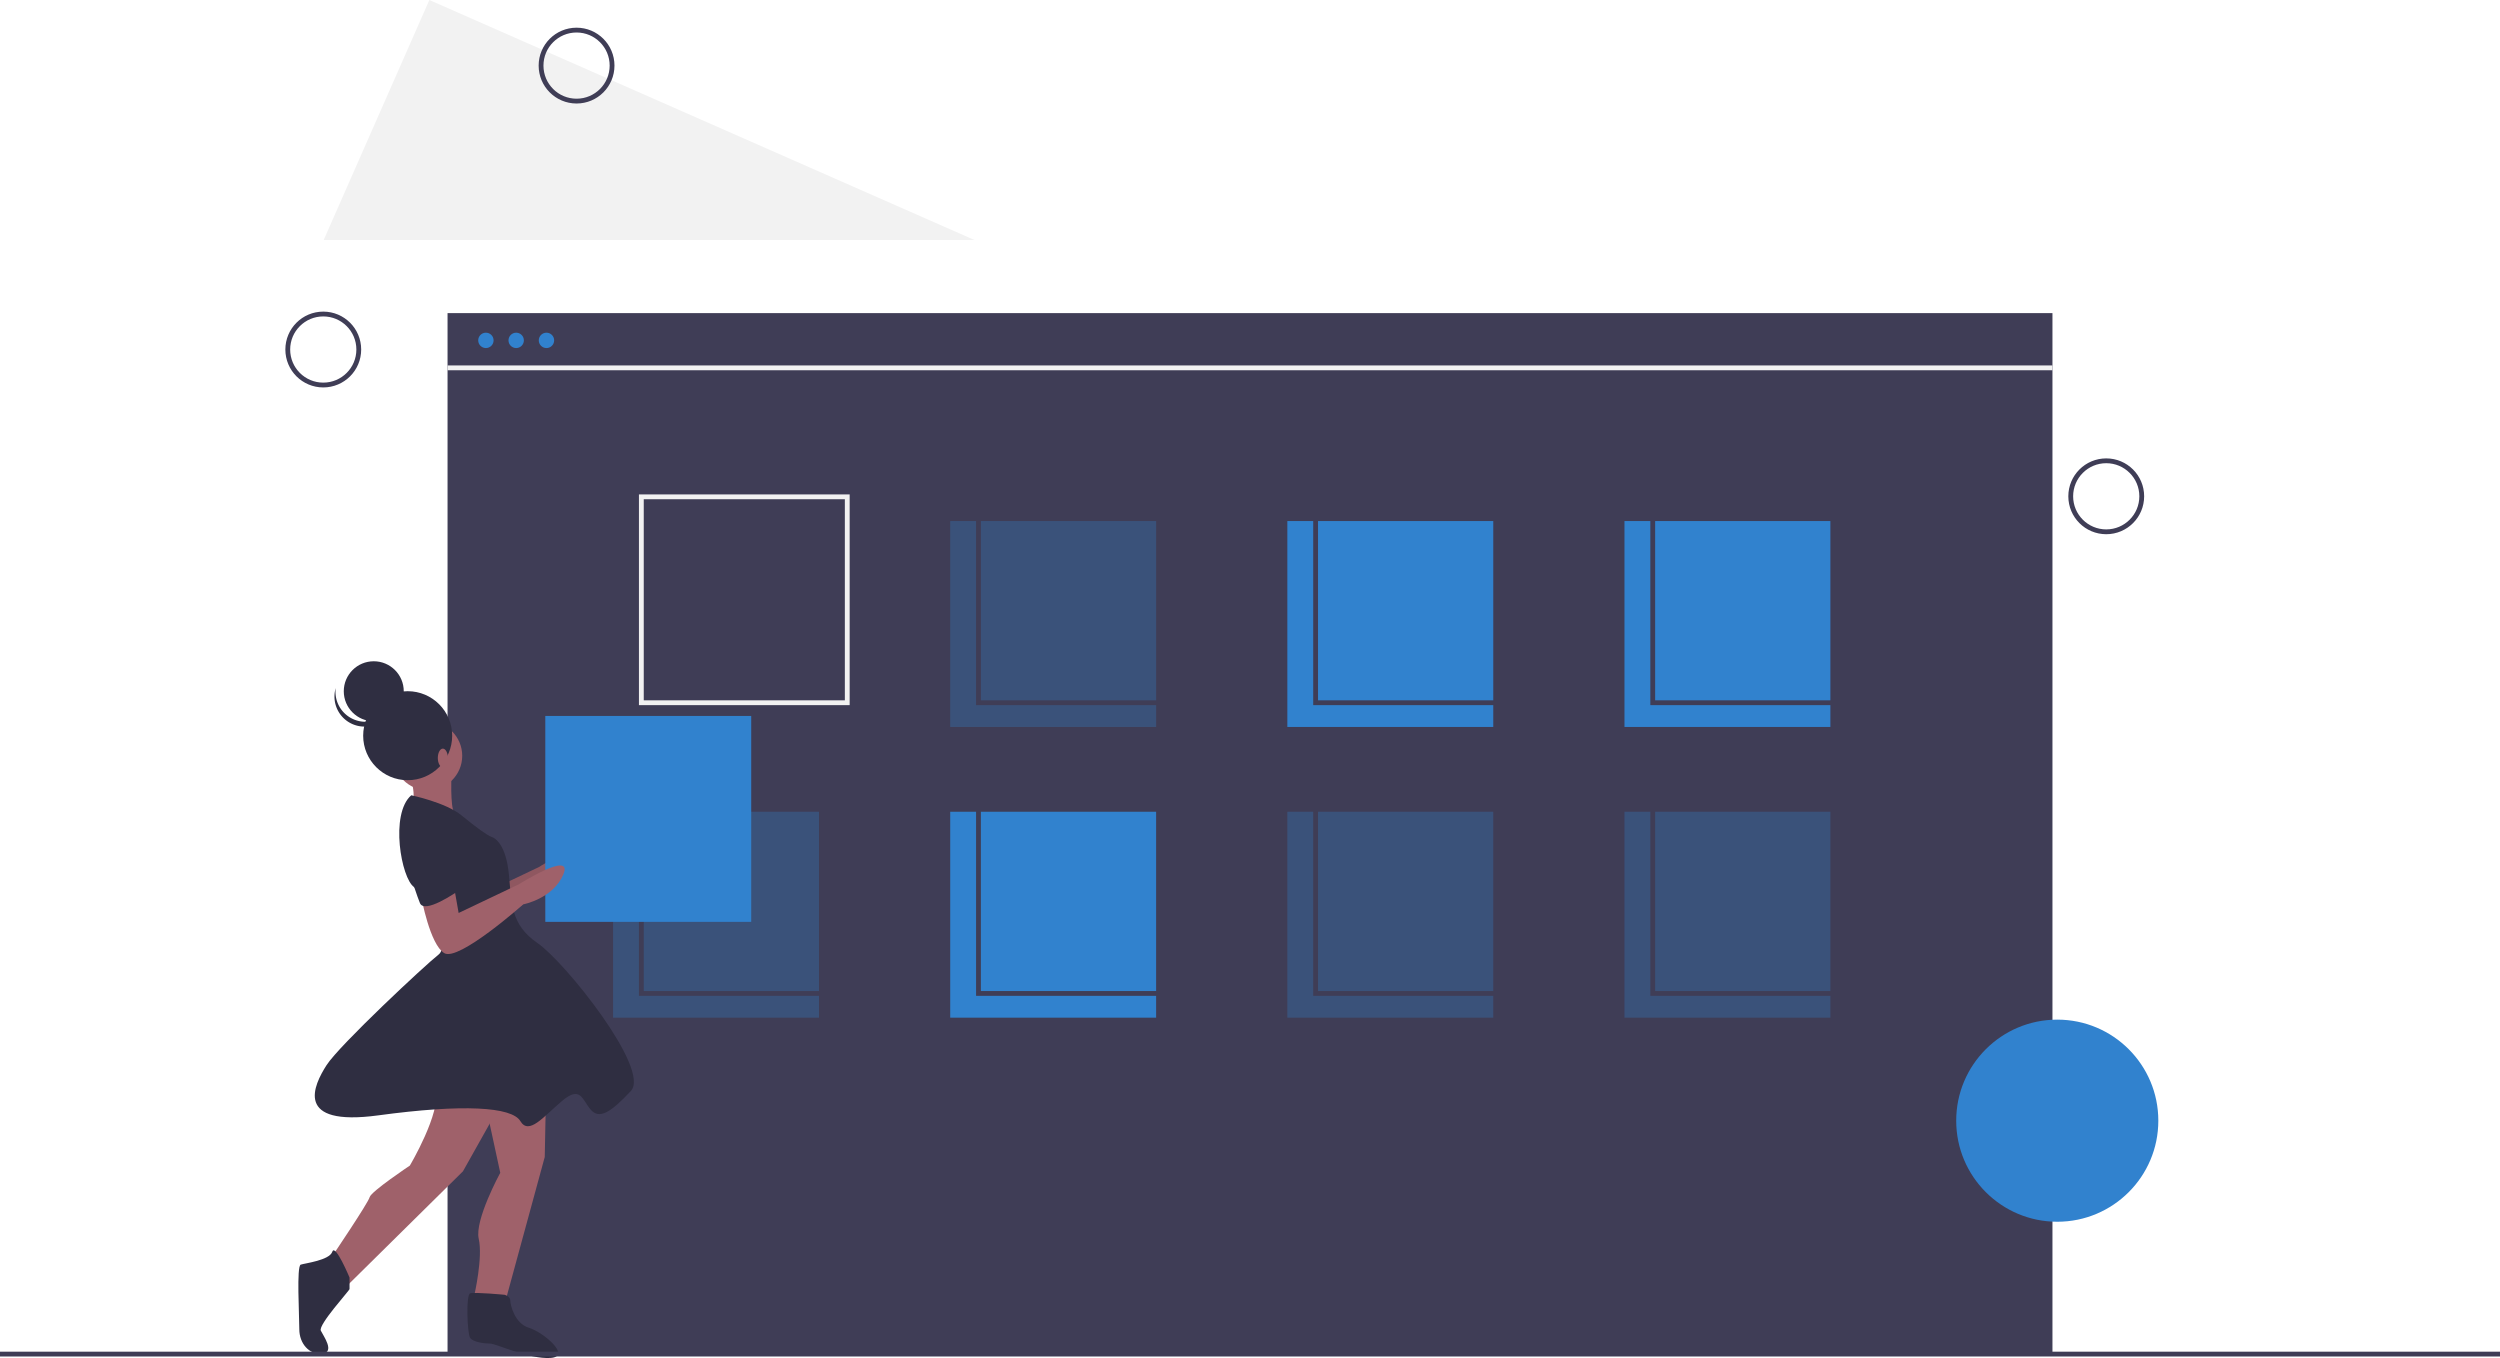 <svg id="f0fe1592-aa5e-490a-ae8c-c1f7049c595f" data-name="Layer 1" xmlns="http://www.w3.org/2000/svg" width="1039" height="564.4" viewBox="0 0 1039 564.4"><title>portfolio update</title><rect x="186" y="130.132" width="667" height="432.625" fill="#3f3d56"/><circle cx="875.352" cy="206.263" r="14.756" fill="none" stroke="#3f3d56" stroke-miterlimit="10" stroke-width="2"/><circle cx="134.352" cy="145.263" r="14.756" fill="none" stroke="#3f3d56" stroke-miterlimit="10" stroke-width="2"/><rect x="394.909" y="216.548" width="85.577" height="85.577" fill="#3182ce" opacity="0.3"/><rect x="535.021" y="216.548" width="85.577" height="85.577" fill="#3182ce"/><rect x="675.133" y="216.548" width="85.577" height="85.577" fill="#3182ce"/><rect x="254.797" y="337.363" width="85.577" height="85.577" fill="#3182ce" opacity="0.3"/><rect x="394.909" y="337.363" width="85.577" height="85.577" fill="#3182ce"/><rect x="535.021" y="337.363" width="85.577" height="85.577" fill="#3182ce" opacity="0.3"/><rect x="675.133" y="337.363" width="85.577" height="85.577" fill="#3182ce" opacity="0.3"/><rect x="266.543" y="206.48" width="85.577" height="85.577" fill="none" stroke="#f2f2f2" stroke-miterlimit="10" stroke-width="2"/><rect x="406.655" y="206.48" width="85.577" height="85.577" fill="none" stroke="#3f3d56" stroke-miterlimit="10" stroke-width="2"/><rect x="546.767" y="206.48" width="85.577" height="85.577" fill="none" stroke="#3f3d56" stroke-miterlimit="10" stroke-width="2"/><rect x="686.879" y="206.48" width="85.577" height="85.577" fill="none" stroke="#3f3d56" stroke-miterlimit="10" stroke-width="2"/><rect x="266.543" y="327.295" width="85.577" height="85.577" fill="none" stroke="#3f3d56" stroke-miterlimit="10" stroke-width="2"/><rect x="406.655" y="327.295" width="85.577" height="85.577" fill="none" stroke="#3f3d56" stroke-miterlimit="10" stroke-width="2"/><rect x="546.767" y="327.295" width="85.577" height="85.577" fill="none" stroke="#3f3d56" stroke-miterlimit="10" stroke-width="2"/><rect x="686.879" y="327.295" width="85.577" height="85.577" fill="none" stroke="#3f3d56" stroke-miterlimit="10" stroke-width="2"/><circle cx="201.941" cy="141.458" r="4.195" fill="#3182ce"/><circle cx="214.526" cy="141.458" r="4.195" fill="#3182ce"/><circle cx="227.111" cy="141.458" r="4.195" fill="#3182ce"/><circle cx="201.941" cy="141.458" r="4.195" fill="none" stroke="#3f3d56" stroke-miterlimit="10" stroke-width="2"/><circle cx="214.526" cy="141.458" r="4.195" fill="none" stroke="#3f3d56" stroke-miterlimit="10" stroke-width="2"/><circle cx="227.111" cy="141.458" r="4.195" fill="none" stroke="#3f3d56" stroke-miterlimit="10" stroke-width="2"/><polygon points="178.441 0 134.517 99.757 405 99.757 178.441 0" fill="#f2f2f2"/><circle cx="239.619" cy="27.263" r="14.756" fill="none" stroke="#3f3d56" stroke-miterlimit="10" stroke-width="2"/><circle cx="855" cy="465.757" r="42" fill="#3182ce"/><path d="M277.669,529.931l1.79,10.141,25.055-11.931s22.669-14.317,18.493-4.176-16.703,12.528-16.703,12.528-26.845,23.862-32.81,20.283-9.545-23.265-9.545-23.265Z" transform="translate(-80.5 -167.8)" fill="#9f616a"/><path d="M277.669,529.931l1.79,10.141,25.055-11.931s22.669-14.317,18.493-4.176-16.703,12.528-16.703,12.528-26.845,23.862-32.81,20.283-9.545-23.265-9.545-23.265Z" transform="translate(-80.5 -167.8)" opacity="0.1"/><path d="M307.496,618.221l-.597,30.424-16.107,59.059-13.124-1.79s3.579-15.51,1.79-23.265,8.948-27.441,8.948-27.441l-9.545-44.145Z" transform="translate(-80.5 -167.8)" fill="#9f616a"/><path d="M290.196,705.913s2.386.597,2.386,2.386,1.79,9.545,7.755,11.334,17.897,11.931,8.948,12.528-22.669-5.966-25.055-5.966-7.159-.597-8.352-2.386-1.79-17.897,0-18.493S290.196,705.913,290.196,705.913Z" transform="translate(-80.5 -167.8)" fill="#2f2e41"/><path d="M291.986,620.607l-19.09,34.003-47.724,47.127-6.562-11.931S233.524,667.734,234.121,665.348,250.824,652.224,250.824,652.224s13.124-22.072,10.738-31.617,29.231-11.334,29.231-11.334Z" transform="translate(-80.5 -167.8)" fill="#9f616a"/><path d="M225.769,698.755v4.772c0,.597-13.124,14.914-11.931,17.3s5.966,8.948.597,9.545-9.545-4.176-9.545-10.141-1.193-26.248.597-26.845,11.931-1.79,13.124-5.369S225.769,698.755,225.769,698.755Z" transform="translate(-80.5 -167.8)" fill="#2f2e41"/><circle cx="177.781" cy="314.109" r="14.317" fill="#9f616a"/><path d="M268.124,488.769s-.597,14.914,1.193,16.703-17.3.597-17.3.597,1.79-11.334-1.79-16.107S268.124,488.769,268.124,488.769Z" transform="translate(-80.5 -167.8)" fill="#9f616a"/><rect x="307.125" y="465.348" width="85.577" height="85.577" transform="translate(619.328 848.473) rotate(-180)" fill="#3182ce"/><path d="M251.421,498.314s14.317,2.983,20.879,8.352,10.738,8.352,12.528,8.948,5.965,3.579,7.159,15.51.597,20.879,11.931,28.634,47.127,52.496,38.776,61.445-13.124,11.931-16.703,7.755-4.176-10.141-11.931-3.579-13.721,14.317-17.3,8.352-23.862-7.159-59.059-2.386-26.845-12.528-21.476-20.879,41.162-41.759,46.531-45.934-4.772-24.459-10.141-28.038S242.472,506.069,251.421,498.314Z" transform="translate(-80.5 -167.8)" fill="#2f2e41"/><path d="M269.317,537.09l1.79,10.141L296.162,535.3s22.669-14.317,18.493-4.176-16.703,12.528-16.703,12.528-26.845,23.862-32.81,20.283-9.545-23.265-9.545-23.265Z" transform="translate(-80.5 -167.8)" fill="#9f616a"/><path d="M258.579,508.455s14.914,7.159,14.317,16.107S274.686,535.3,272.3,537.09s-15.51,10.738-17.3,5.965S243.069,513.824,258.579,508.455Z" transform="translate(-80.5 -167.8)" fill="#2f2e41"/><circle cx="155.338" cy="287.287" r="12.464" fill="#2f2e41"/><path d="M225.087,465.408a12.464,12.464,0,0,0,19.247-6.544,12.464,12.464,0,1,1-24.313-5.111A12.46,12.46,0,0,0,225.087,465.408Z" transform="translate(-80.5 -167.8)" fill="#2f2e41"/><circle cx="169.429" cy="305.757" r="18.493" fill="#2f2e41"/><ellipse cx="184.045" cy="315.004" rx="2.088" ry="3.878" fill="#9f616a"/><line x1="186" y1="152.877" x2="853" y2="152.877" fill="none" stroke="#f2f2f2" stroke-miterlimit="10" stroke-width="2"/><line y1="562.757" x2="1039" y2="562.757" fill="none" stroke="#3f3d56" stroke-miterlimit="10" stroke-width="2"/></svg>